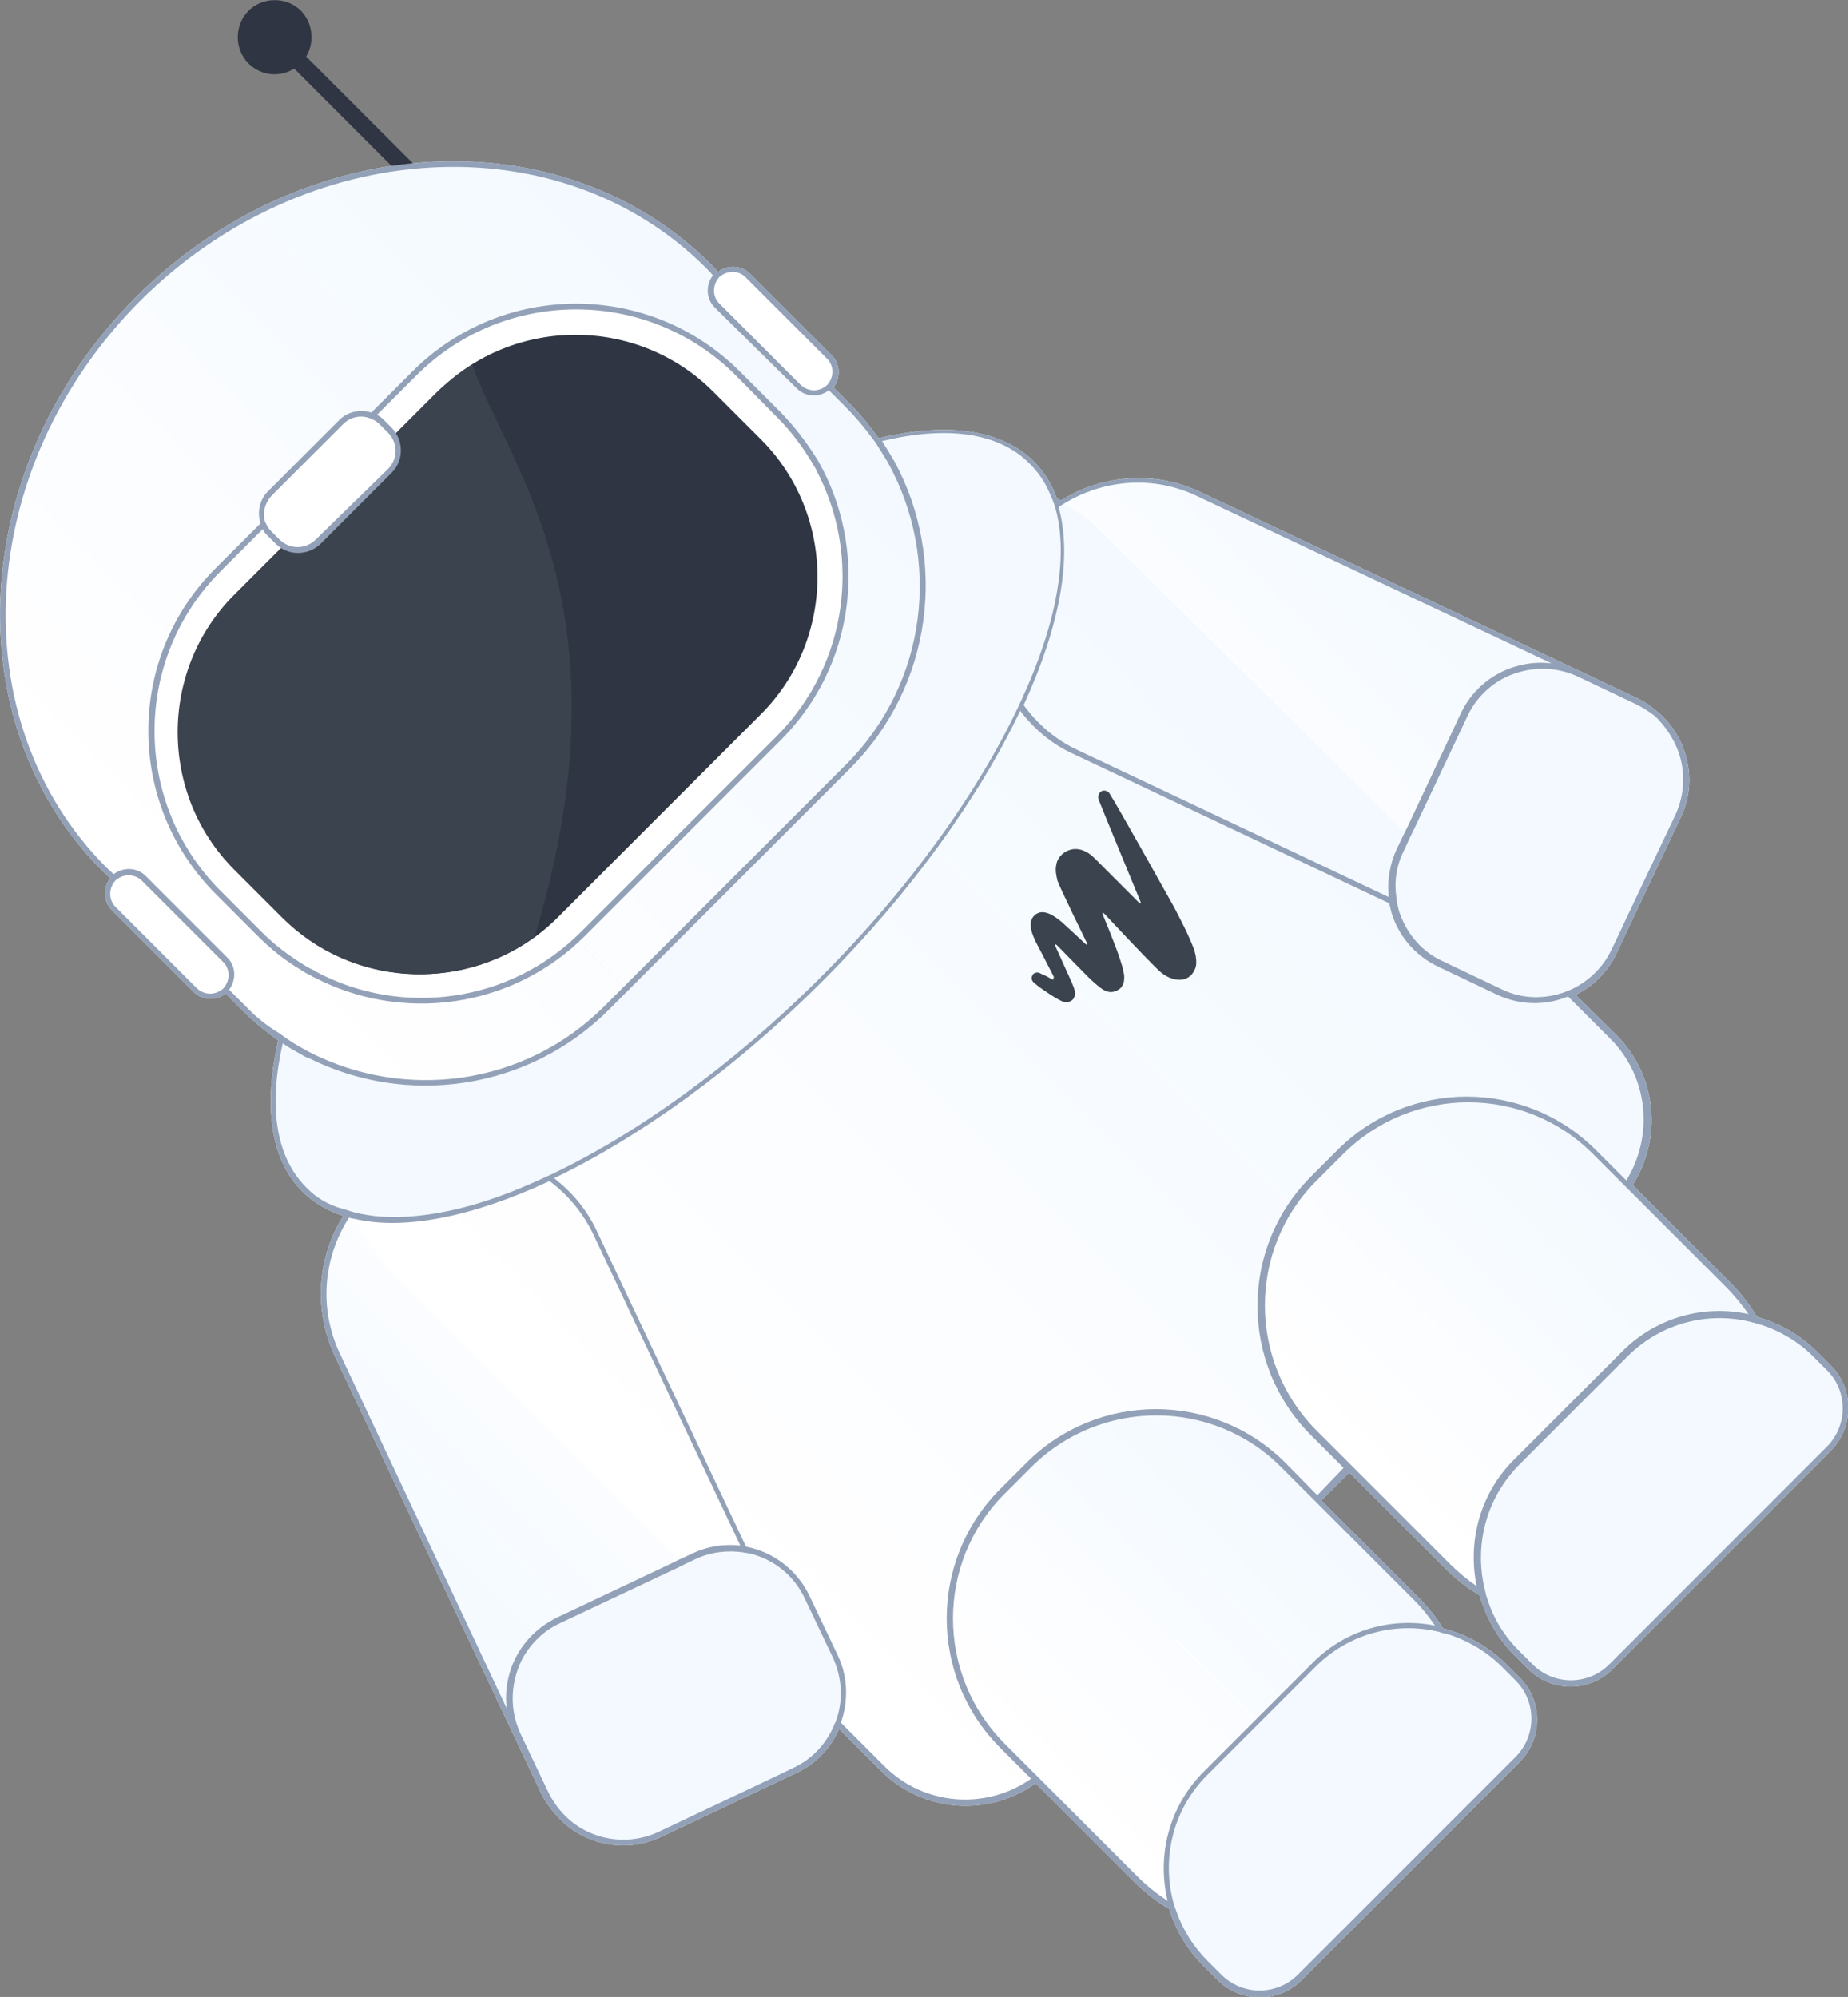 <?xml version="1.0" encoding="utf-8"?>
<!-- Generator: Adobe Illustrator 22.0.0, SVG Export Plug-In . SVG Version: 6.00 Build 0)  -->
<svg version="1.1" id="Layer_1" xmlns="http://www.w3.org/2000/svg" xmlns:xlink="http://www.w3.org/1999/xlink" x="0px" y="0px"
	 width="323.5px" height="349.5px" viewBox="0 0 323.5 349.5" style="enable-background:new 0 0 323.5 349.5;" xml:space="preserve"
	>
<rect x="0" y="0" width="323.5" height="349.5" fill="#808080" stroke="none"/>
<style type="text/css">
	.st0{fill:#FFFFFF;}
	.st1{fill:#2F3542;}
	.st2{fill:#FEFEFF;}
	.st3{fill:#FDFEFF;}
	.st4{fill:#FCFDFF;}
	.st5{fill:#FBFDFF;}
	.st6{fill:#FAFCFF;}
	.st7{fill:#F8FCFF;}
	.st8{fill:#F7FBFF;}
	.st9{fill:#F6FBFF;}
	.st10{fill:#F5FAFF;}
	.st11{fill:#F4FAFF;}
	.st12{fill:#F3F9FF;}
	.st13{fill:#3B434F;}
	.st14{fill:#92A1B7;}
</style>
<path class="st0" d="M320.5,239l-2.4-2.4c-3-3-6.6-5-10.5-6.1c-1.3-2.1-2.8-4.1-4.6-5.9l-17.2-17.2c5.2-8.1,4.3-19.1-2.8-26.2
	l-7.2-7.1c1.5-0.7,3-1.7,4.2-3c1.2-1.2,2.3-2.7,3-4.3l11.2-23.7c1.8-3.7,2-7.9,0.6-11.8c-0.9-2.6-2.4-4.8-4.4-6.5
	c-1.2-1.1-2.5-2-4-2.7l-76.3-36c-6.1-2.9-13.1-3.2-19.5-0.9c-1.7,0.6-3.3,1.4-4.9,2.4c-0.2-0.1-0.5-0.3-0.7-0.4
	c-0.9-2.5-2.2-4.6-4-6.4c-5.8-5.8-15.5-6.9-27.2-4.1c-1.5-2.1-3.1-4.1-5-6l-2.9-2.9c1.3-1.7,1.2-4.1-0.3-5.6l-14.3-14.3
	c-1.5-1.5-4-1.6-5.6-0.3c-0.4-0.4-0.8-0.9-1.2-1.3C98.2,20.1,53.1,22.7,23.8,52S-8.1,126.4,18,152.5c0.4,0.4,0.9,0.8,1.3,1.2
	c-1.3,1.7-1.2,4.1,0.3,5.6l14.3,14.3c1.5,1.5,3.9,1.6,5.6,0.3l2.9,2.9c2,2,4.1,3.7,6.3,5.3c-2.6,11.4-1.4,20.8,4.2,26.4
	c2,2,4.4,3.4,7.2,4.3c-4.5,7.1-5.3,16.3-1.5,24.5l36,76.3c0.7,1.5,1.7,2.9,2.8,4.1c4.4,5.1,11.9,6.8,18.3,3.8l23.7-11.2
	c1.7-0.8,3.1-1.8,4.3-3c1.4-1.4,2.4-3,3.2-4.7l7.3,7.3c7.4,7.4,18.9,8.1,27.1,2.2l17.1,17.1c1.9,1.9,4,3.6,6.3,4.9
	c1.1,3.7,3.1,7.1,6,10l2.4,2.4c4.1,4.1,10.8,4.1,14.8,0l38.1-38.1c4.1-4.1,4.1-10.8,0-14.8l-2.4-2.4c-3.1-3.1-7-5.2-11-6.2
	c-1.2-2-2.7-3.8-4.4-5.5l-16.9-16.9l4.9-4.9l16.9,16.9c1.8,1.8,3.8,3.4,5.9,4.6c1.1,3.8,3.1,7.5,6.1,10.5l2.4,2.4
	c4.1,4.1,10.8,4.1,14.8,0l38.1-38.1C324.6,249.8,324.6,243.1,320.5,239z"/>
<path class="st1" d="M75.3,31.6L53.6,9.9c1.5-2.5,1.2-5.8-0.9-8c-2.5-2.5-6.7-2.5-9.2,0s-2.5,6.7,0,9.2c2.2,2.2,5.5,2.5,8,0.9
	l21.7,21.7c0.6,0.6,1.5,0.6,2.1,0S75.9,32.2,75.3,31.6z"/>
<g id="arm_1_">
	<path class="st0" d="M104.2,215.7c-4.1-8.6-12.5-13.8-21.4-14.3l27.7,27.7L104.2,215.7z"/>
	<path class="st2" d="M110.6,229.2l-27.7-27.7c-2.7-0.1-5.5,0.2-8.2,0.9l44.1,44.1L110.6,229.2z"/>
	<path class="st3" d="M118.8,246.5l-44.1-44.1c-1.3,0.4-2.5,0.8-3.7,1.4l0,0c-0.9,0.4-1.8,0.9-2.6,1.4l58.6,58.6L118.8,246.5z"/>
	<path class="st4" d="M127,263.9l-58.6-58.6c-1.9,1.2-3.5,2.6-5,4.1l71.8,71.8L127,263.9z"/>
	<path class="st5" d="M140.3,292l-5.1-10.8l-71.8-71.8c-1.5,1.6-2.8,3.4-3.8,5.4l82.1,82.1C141.4,295.2,141,293.6,140.3,292z"/>
	<path class="st6" d="M141.6,296.8l-82.1-82.1c-1.1,2.1-1.9,4.4-2.4,6.8l83.2,83.2C141.4,302.3,141.9,299.5,141.6,296.8z"/>
	<path class="st7" d="M140.3,304.7l-83.2-83.2c-0.6,2.9-0.7,6-0.2,9l79.4,79.4C138.1,308.5,139.4,306.7,140.3,304.7z"/>
	<path class="st8" d="M133.1,312c1.2-0.6,2.3-1.3,3.3-2.1L57,230.5c0.4,2.2,1,4.5,2.1,6.6l4.1,8.7l67.4,67.4L133.1,312z"/>
	<polygon class="st9" points="130.6,313.2 63.2,245.8 71.3,263.2 124.3,316.2 	"/>
	<polygon class="st10" points="124.3,316.2 71.3,263.2 79.5,280.5 118.1,319.1 	"/>
	<path class="st11" d="M115,320.6l3.1-1.5l-38.6-38.6l8.2,17.4l23.8,23.8C112.7,321.5,113.9,321.1,115,320.6z"/>
	<path class="st12" d="M111.6,321.7l-23.8-23.8l7.3,15.5c0.4,0.9,0.9,1.7,1.4,2.4l3.3,3.3C103.2,321.5,107.4,322.5,111.6,321.7z"/>
</g>
<g id="arm">
	<path class="st0" d="M188.4,131.6l13.4,6.4l-27.7-27.7C174.6,119.1,179.8,127.5,188.4,131.6z"/>
	<path class="st2" d="M174.1,110.2l27.7,27.7l17.4,8.2L175.1,102C174.3,104.7,174,107.5,174.1,110.2z"/>
	<path class="st3" d="M176.5,98.3L176.5,98.3c-0.6,1.2-1,2.5-1.4,3.7l44.1,44.1l17.4,8.2L178,95.7C177.4,96.5,176.9,97.4,176.5,98.3
		z"/>
	<path class="st4" d="M177.9,95.7l58.6,58.6l17.4,8.2l-71.8-71.8C180.5,92.2,179.1,93.8,177.9,95.7z"/>
	<path class="st5" d="M182.1,90.7l71.8,71.8l10.8,5.1c1.5,0.7,3.2,1.2,4.8,1.3l-82.1-82.1C185.5,87.9,183.7,89.2,182.1,90.7z"/>
	<path class="st6" d="M187.4,86.9l82.1,82.1c2.7,0.3,5.4-0.2,7.9-1.3l-83.2-83.2C191.8,85,189.5,85.8,187.4,86.9z"/>
	<path class="st7" d="M194.2,84.5l83.2,83.2c2-0.9,3.8-2.2,5.2-4l-79.4-79.4C200.1,83.8,197.1,83.9,194.2,84.5z"/>
	<path class="st8" d="M209.8,86.4c-2.1-1-4.4-1.7-6.6-2.1l79.4,79.4c0.8-1,1.5-2,2.1-3.3l1.2-2.6l-67.4-67.4L209.8,86.4z"/>
	<polygon class="st9" points="218.5,90.5 285.9,157.9 288.8,151.7 235.8,98.7 	"/>
	<polygon class="st10" points="235.8,98.7 288.8,151.7 291.8,145.5 253.2,106.9 	"/>
	<path class="st11" d="M253.2,106.9l38.6,38.6l1.5-3.1c0.5-1.1,0.9-2.3,1.1-3.5l-23.8-23.8L253.2,106.9z"/>
	<path class="st12" d="M286.1,122.4l-15.5-7.3l23.8,23.8c0.8-4.1-0.2-8.4-2.6-11.7l-3.3-3.3C287.7,123.3,286.9,122.8,286.1,122.4z"
		/>
</g>
<g id="body">
	<path class="st0" d="M71.5,225.7l83.4,83.4c6.6,6.6,16.6,7.6,24.3,3.1l-125.1-125C55,201.2,60.8,215,71.5,225.7z"/>
	<path class="st2" d="M54.1,187.2l125.1,125.1c1.4-0.8,2.8-1.9,4-3.1l7-7L56,167.9C54.3,174.2,53.7,180.7,54.1,187.2z"/>
	<path class="st3" d="M56,167.9l134.2,134.2l10.6-10.6L62.1,152.9C59.4,157.6,57.3,162.7,56,167.9z"/>
	<path class="st4" d="M62.1,152.9l138.6,138.6l10.6-10.6l-140-140C67.7,144.6,64.6,148.6,62.1,152.9z"/>
	<path class="st5" d="M71.5,140.9l-0.1,0.1l140,140l10.6-10.6l-140-140L71.5,140.9z"/>
	
		<rect x="149.7" y="96.1" transform="matrix(0.707 -0.707 0.707 0.707 -91.918 168.311)" class="st6" width="15" height="198"/>
	
		<rect x="160.3" y="85.5" transform="matrix(0.707 -0.707 0.707 0.707 -81.318 172.686)" class="st7" width="15" height="198"/>
	
		<rect x="170.9" y="74.9" transform="matrix(0.707 -0.707 0.707 0.707 -70.718 177.06)" class="st8" width="15" height="198"/>
	<path class="st9" d="M113.9,98.4l-0.2,0.2l140,140l10.6-10.6L125.5,89.3C121.4,91.8,117.5,94.8,113.9,98.4z"/>
	<path class="st10" d="M125.5,89.3L264.2,228l10.6-10.6L140.4,83.1C135.2,84.5,130.2,86.6,125.5,89.3z"/>
	<path class="st11" d="M140.4,83.1l134.4,134.4l7.3-7.3c1.1-1.1,2.1-2.3,2.9-3.6L159.5,81C153.1,80.7,146.6,81.4,140.4,83.1z"/>
	<path class="st12" d="M159.5,81L285,207.5c4-6.5,5-16.4-0.2-23.4l-93.5-92.5C181.4,83.9,171.6,81.7,159.5,81z"/>
</g>
<ellipse id="connector" transform="matrix(0.707 -0.707 0.707 0.707 -67.93 124.949)" class="st12" cx="116.9" cy="144.5" rx="90" ry="38.1"/>
<g id="helmet_gradient">
	<path class="st0" d="M1.2,117.5c1.9,13,7.6,25.1,17.2,34.7c0.4,0.4,0.9,0.9,1.3,1.3c0.3,0.3,0.5,0.6,0.8,0.8l22.2,22.2
		c8.4,8.4,19.5,12.8,30.6,13L1.2,117.5z"/>
	<path class="st2" d="M88.5,187.3L0.9,99.6c-0.7,6-0.6,12,0.3,17.8l72.1,72.1C78.4,189.7,83.6,188.9,88.5,187.3z"/>
	<path class="st3" d="M100.2,181.4L4,85.2C2.5,90,1.5,94.8,0.9,99.6l87.6,87.6C92.6,185.9,96.6,183.9,100.2,181.4z"/>
	<path class="st4" d="M106,176.5l3.4-3.4L9.2,72.8C7.1,76.8,5.4,81,4,85.2l96.2,96.2C102.3,179.9,104.2,178.3,106,176.5z"/>
	<path class="st5" d="M118.2,164.3L15.9,62c-2.6,3.5-4.8,7.1-6.7,10.8L109.5,173L118.2,164.3z"/>
	<path class="st6" d="M127,155.5L24,52.5c-3,3-5.7,6.2-8.1,9.5l102.3,102.3L127,155.5z"/>
	<path class="st7" d="M135.8,146.7L33.5,44.4c-3.2,2.4-6.3,5.1-9.3,8l-0.1,0.1l103,103L135.8,146.7z"/>
	<path class="st8" d="M144.6,137.9L44.2,37.6c-3.7,1.9-7.3,4.2-10.8,6.8l102.3,102.3L144.6,137.9z"/>
	<path class="st9" d="M148.3,134.2c1.7-1.7,3.3-3.6,4.7-5.5L56.6,32.4c-4.2,1.4-8.3,3.1-12.4,5.2L144.6,138L148.3,134.2z"/>
	<path class="st10" d="M158.9,117.1l-88-88c-4.8,0.6-9.6,1.6-14.4,3.2l96.4,96.4C155.5,125.1,157.5,121.2,158.9,117.1z"/>
	<path class="st11" d="M161.3,102L88.6,29.3c-5.8-0.8-11.7-0.8-17.7-0.1l88,88C160.6,112.3,161.4,107.1,161.3,102z"/>
	<path class="st12" d="M152,75.1l-33-33c-8.8-7.1-19.3-11.3-30.4-12.8l72.7,72.7C161.2,92.5,158.1,83,152,75.1z"/>
</g>
<path class="st0" d="M136.4,129.2l-34.3,34.3c-15.6,15.6-41,15.6-56.6,0l-7.3-7.3c-15.6-15.6-15.6-41,0-56.6l34.3-34.3
	c15.6-15.6,41-15.6,56.6,0l7.3,7.3C151.9,88.2,151.9,113.7,136.4,129.2z"/>
<path id="lense" class="st1" d="M133.2,125l-35.6,35.6c-13.2,13.2-34.9,13.2-48.1,0l-8.4-8.4c-13.2-13.2-13.2-34.9,0-48.1l35.6-35.6
	c13.2-13.2,34.9-13.2,48.1,0l8.4,8.4C146.4,90.1,146.4,111.8,133.2,125z"/>
<path class="st0" d="M145.1,67.7L145.1,67.7c-1.5,1.5-3.8,1.5-5.3,0l-14.3-14.3c-1.5-1.5-1.5-3.8,0-5.3l0,0c1.5-1.5,3.8-1.5,5.3,0
	l14.3,14.3C146.6,63.9,146.6,66.2,145.1,67.7z"/>
<g id="glare">
	<path class="st13" d="M82.7,63.8c-2.2,1.4-4.3,3-6.3,4.9L41,104.1c-13.2,13.2-13.2,34.9,0,48.1l8.4,8.4c12,12,30.9,13.1,44.2,3.3
		C111,106.2,88.5,80.9,82.7,63.8z"/>
</g>
<path class="st0" d="M39.5,173.3L39.5,173.3c-1.5,1.5-3.8,1.5-5.3,0L19.9,159c-1.5-1.5-1.5-3.8,0-5.3l0,0c1.5-1.5,3.8-1.5,5.3,0
	L39.5,168C40.9,169.5,40.9,171.9,39.5,173.3z"/>
<path class="st0" d="M48.6,94.8l-1.4-1.4c-1.9-1.9-1.9-5.1,0-7.1l12.5-12.5c1.9-1.9,5.1-1.9,7.1,0l1.4,1.4c1.9,1.9,1.9,5.1,0,7.1
	L55.7,94.8C53.7,96.7,50.6,96.7,48.6,94.8z"/>
<g id="gradient_leg_1_">
	<path class="st0" d="M215.6,337.5l-48.9-48.9c1.1,6.2,4,12.1,8.7,16.9l23.3,23.3C203.5,333.5,209.5,336.4,215.6,337.5z"/>
	<path class="st2" d="M224.1,337.8l-57.7-57.7c-0.3,2.8-0.2,5.7,0.3,8.5l48.9,48.9C218.4,338,221.3,338.1,224.1,337.8z"/>
	<path class="st3" d="M230.9,336.4l-63-63c-0.7,2.2-1.2,4.5-1.4,6.7l57.7,57.7C226.4,337.6,228.7,337.1,230.9,336.4z"/>
	<path class="st4" d="M236.5,333.9l-66.2-66.2c-1,1.8-1.9,3.7-2.5,5.7l63,63C232.8,335.7,234.7,334.9,236.5,333.9z"/>
	<path class="st5" d="M241.4,330.5l-67.6-67.6c-1.3,1.5-2.4,3.1-3.3,4.8l66.2,66.2C238.2,332.9,239.8,331.8,241.4,330.5z"/>
	<path class="st6" d="M243.3,328.8l2.2-2.2l-67.8-67.8l-2.2,2.2c-0.6,0.6-1.2,1.3-1.8,1.9l67.6,67.6
		C242,330,242.7,329.4,243.3,328.8z"/>
	<path class="st7" d="M247.9,324.2c0.6-0.6,1.1-1.2,1.7-1.8l-67.7-67.7c-0.6,0.5-1.2,1.1-1.8,1.7l-2.3,2.3l67.8,67.8L247.9,324.2z"
		/>
	<path class="st8" d="M252.9,317.6l-66.2-66.2c-1.7,1-3.3,2.1-4.8,3.4l67.7,67.7C250.8,320.9,251.9,319.3,252.9,317.6z"/>
	<path class="st9" d="M255.4,312l-63.1-63.1c-1.9,0.6-3.8,1.5-5.6,2.5l66.2,66.2C253.9,315.8,254.8,313.9,255.4,312z"/>
	<path class="st10" d="M256.9,305.2L199,247.4c-2.3,0.2-4.5,0.7-6.7,1.4l63.1,63.1C256.2,309.8,256.6,307.5,256.9,305.2z"/>
	<path class="st11" d="M256.6,296.8l-49.2-49.2c-2.8-0.5-5.6-0.5-8.4-0.2l57.9,57.9C257.2,302.4,257.1,299.6,256.6,296.8z"/>
	<path class="st12" d="M250.1,282.1l-27.9-27.9c-4.4-3.5-9.5-5.7-14.7-6.6l49.2,49.2C255.8,291.6,253.6,286.5,250.1,282.1z"/>
</g>
<g id="gradient_leg">
	<path class="st0" d="M230.2,250.8l11.6,11.6l11.6,11.6c4.8,4.8,10.7,7.7,16.9,8.7l-48.9-48.9C222.5,240.1,225.4,246,230.2,250.8z"
		/>
	<path class="st2" d="M221.5,233.9l48.9,48.9c2.8,0.5,5.7,0.6,8.5,0.3l-57.7-57.7C220.9,228.3,221,231.1,221.5,233.9z"/>
	<path class="st3" d="M221.2,225.4l57.7,57.7c2.3-0.2,4.5-0.7,6.7-1.4l-63-63C221.9,220.9,221.4,223.1,221.2,225.4z"/>
	<path class="st4" d="M222.6,218.7l63,63c2-0.6,3.9-1.5,5.7-2.5L225.1,213C224,214.8,223.2,216.7,222.6,218.7z"/>
	<path class="st5" d="M225.1,213l66.2,66.2c1.7-0.9,3.3-2.1,4.8-3.3l-67.6-67.6C227.1,209.7,226,211.3,225.1,213z"/>
	<path class="st6" d="M230.2,206.2c-0.6,0.6-1.2,1.3-1.8,1.9l67.6,67.6c0.7-0.6,1.3-1.2,1.9-1.8l2.2-2.2L232.4,204L230.2,206.2z"/>
	<path class="st7" d="M234.8,201.7l-2.3,2.3l67.8,67.8l2.3-2.3c0.6-0.6,1.1-1.2,1.7-1.8L236.6,200
		C236,200.6,235.3,201.1,234.8,201.7z"/>
	<path class="st8" d="M236.6,200l67.7,67.7c1.3-1.5,2.4-3.1,3.4-4.8l-66.2-66.2C239.7,197.6,238.1,198.7,236.6,200z"/>
	<path class="st9" d="M241.4,196.7l66.2,66.2c1-1.8,1.9-3.7,2.5-5.6L247,194.1C245.1,194.8,243.2,195.6,241.4,196.7z"/>
	<path class="st10" d="M247,194.1l63.1,63.1c0.7-2.2,1.2-4.4,1.4-6.7l-57.9-57.9C251.5,192.9,249.2,193.4,247,194.1z"/>
	<path class="st11" d="M253.7,192.7l57.9,57.9c0.3-2.8,0.2-5.6-0.2-8.4L262.2,193C259.4,192.5,256.5,192.4,253.7,192.7z"/>
	<path class="st12" d="M262.1,192.9l49.2,49.2c-0.9-5.3-3-10.4-6.6-14.7l-27.9-27.9C272.5,196,267.4,193.8,262.1,192.9z"/>
</g>
<path id="foot_1_" class="st12" d="M320.1,253.5L282,291.6c-3.9,3.9-10.3,3.9-14.1,0l-2.4-2.4c-9.1-9.1-9.1-24.1,0-33.2l19-19
	c9.1-9.1,24.1-9.1,33.2,0l2.4,2.4C324,243.3,324,249.6,320.1,253.5z"/>
<path id="foot" class="st12" d="M265.7,308l-38.1,38c-3.9,3.9-10.3,3.9-14.1,0l-2.4-2.4c-9.1-9.1-9.1-24.1,0-33.2l19-19
	c9.1-9.1,24.1-9.1,33.2,0l2.4,2.4C269.6,297.7,269.6,304.1,265.7,308z"/>
<path class="st13" d="M184.4,171.2c0.1,0.2,0,0.3-0.2,0.2l-0.4-0.2c0,0-0.6-0.4-1.4-0.7c-0.2-0.1-0.5-0.3-0.8-0.3
	c-0.4,0-0.8,0.2-0.9,0.6c-0.2,0.3-0.1,0.7,0.1,1c0.2,0.2,0.5,0.4,0.7,0.6c0.7,0.6,3.8,2.7,4.6,2.9c0.8,0.3,1.8-0.1,2-0.9
	c0.3-0.8-0.2-1.7-0.5-2.5c-0.4-0.9-2.8-6.2-2.8-6.2c-0.2-0.5-0.1-0.6,0.3-0.2c0,0,3.7,3.8,5.4,5.5c0.6,0.6,1.8,1.7,2.6,2.2
	c0.5,0.3,1.1,0.5,1.7,0.4c0.6-0.1,1.1-0.4,1.5-0.8c0.1-0.2,0.3-0.5,0.4-0.8c0.1-0.4,0.1-0.8,0.1-1.2c-0.1-0.9-0.4-1.9-0.7-2.8
	c-0.6-2-3-7.8-3-7.8c-0.2-0.5-0.1-0.6,0.3-0.2c0,0,6.6,7.1,9.3,9.7c0.6,0.6,1.4,1.2,2.3,1.5c0.8,0.3,1.7,0.4,2.5,0.1
	c0.9-0.3,1.5-1.1,1.8-2c0.2-0.7,0.1-1.4,0-2.1c-0.2-1-0.6-1.9-1-2.8c-0.8-1.9-1.8-3.7-2.7-5.5c-1-1.8-10.4-18.6-11.3-19.9
	c-0.1-0.2-0.2-0.3-0.3-0.4c-0.3-0.2-0.7-0.3-1-0.2c-0.6,0.2-0.9,0.9-0.7,1.5s7.3,17.8,7.3,17.8c0.2,0.5,0.1,0.6-0.3,0.2
	c0,0-4.2-4.2-7.7-7.7c-1.9-1.9-3.9-2-5.4-0.9c-0.7,0.5-1.2,1.3-1.3,2.1c-0.2,0.9,0,1.8,0.2,2.7c0.4,1.2,5.1,10.8,5.1,10.8
	c0.2,0.5,0.1,0.6-0.3,0.2c0,0-3.2-3-4-3.7c-1.2-1-3.3-2.6-4.8-1.2c-1.4,1.3-0.3,3.6,0.4,5c0.5,0.9,3,5.8,3,5.8L184.4,171.2z"/>
<path id="hand" class="st12" d="M252.2,168.8l10.3,4.9c7.5,3.5,16.4,0.3,20-7.2l11.2-23.7c3.5-7.5,0.3-16.4-7.2-20l-10.3-4.9
	c-7.5-3.5-16.4-0.3-20,7.2L245,148.8C241.5,156.2,244.7,165.2,252.2,168.8z"/>
<path id="hand_1_" class="st12" d="M141.4,279.5l4.9,10.3c3.5,7.5,0.3,16.4-7.2,20L115.5,321c-7.5,3.5-16.4,0.3-20-7.2l-4.9-10.3
	c-3.5-7.5-0.3-16.4,7.2-20l23.7-11.2C128.9,268.9,137.9,272.1,141.4,279.5z"/>
<g id="outline">
	<path class="st14" d="M53.4,170.2c0.3,0.2,0.5,0.3,0.8,0.4c0.3,0.2,0.6,0.4,0.9,0.5c15.2,7.9,34.5,5.5,47.3-7.3l34.3-34.3
		c12.8-12.8,15.2-32.1,7.3-47.4c-0.2-0.3-0.3-0.6-0.5-0.9c-0.1-0.1-0.1-0.3-0.2-0.4c-0.2-0.3-0.3-0.5-0.5-0.8
		c-1.7-2.7-3.7-5.3-6-7.7l-7.3-7.3C113.7,49.2,88,49.2,72.2,65L65,72.2c-1.9-0.6-4.1-0.2-5.6,1.3L46.9,86c-1.5,1.5-1.9,3.7-1.3,5.6
		l-7.7,7.7C22,115,22,140.7,37.8,156.5l7.3,7.3c2.3,2.3,4.8,4.3,7.5,5.9C52.9,169.9,53.2,170.1,53.4,170.2z M47.6,86.7l12.5-12.5
		c1.1-1.1,2.6-1.5,4-1.2c0.4,0.1,0.7,0.2,1.1,0.4c0.5,0.2,0.9,0.5,1.3,0.9l1.4,1.4c1.8,1.8,1.8,4.6,0,6.4L55.3,94.4
		c-1.8,1.8-4.6,1.8-6.4,0L47.5,93c-0.4-0.4-0.7-0.8-0.9-1.3c-0.2-0.3-0.3-0.7-0.4-1.1C46.1,89.3,46.5,87.8,47.6,86.7z M45.9,163.2
		l-7.3-7.3c-15.4-15.4-15.4-40.5,0-55.9l7.4-7.4c0.2,0.4,0.5,0.9,0.9,1.2l1.4,1.4c2.1,2.1,5.6,2.1,7.8,0l12.5-12.5
		c2.1-2.1,2.1-5.6,0-7.8l-1.4-1.4c-0.4-0.4-0.8-0.7-1.2-0.9l6.9-6.9c15.4-15.4,40.5-15.4,55.9,0L136,73c2.3,2.3,4.2,4.8,5.8,7.4
		c0.2,0.3,0.3,0.5,0.5,0.8c0,0.1,0.1,0.2,0.1,0.2c0.2,0.3,0.4,0.6,0.5,0.9c7.9,14.9,5.6,33.9-6.9,46.5l-34.3,34.3
		c-12.5,12.5-31.4,14.9-46.3,7c-0.3-0.2-0.6-0.4-0.9-0.5c-0.2-0.1-0.4-0.2-0.6-0.3c-0.3-0.2-0.5-0.3-0.8-0.5
		C50.5,167.2,48.1,165.4,45.9,163.2z"/>
	<path class="st14" d="M320.5,239l-2.4-2.4c-3-3-6.6-5-10.5-6.1c-1.3-2.1-2.8-4.1-4.6-5.9l-17.2-17.2c5.2-8.1,4.3-19.1-2.8-26.2
		l-7.2-7.1c1.5-0.7,3-1.7,4.2-3c1.2-1.2,2.3-2.7,3-4.3l11.2-23.7c1.8-3.7,2-7.9,0.6-11.8c-0.9-2.6-2.4-4.8-4.4-6.5
		c-1.2-1.1-2.5-2-4-2.7l-76.3-36c-6.1-2.9-13.1-3.2-19.5-0.9c-1.7,0.6-3.3,1.4-4.9,2.4c-0.2-0.1-0.5-0.3-0.7-0.4
		c-0.9-2.5-2.2-4.6-4-6.4c-5.8-5.8-15.5-6.9-27.2-4.1c-1.5-2.1-3.1-4.1-5-6l-2.9-2.9c1.3-1.7,1.2-4.1-0.3-5.6l-14.3-14.3
		c-1.5-1.5-4-1.6-5.6-0.3c-0.4-0.4-0.8-0.9-1.2-1.3C98.2,20.1,53.1,22.7,23.8,52S-8.1,126.4,18,152.5c0.4,0.4,0.9,0.8,1.3,1.2
		c-1.3,1.7-1.2,4.1,0.3,5.6l14.3,14.3c1.5,1.5,3.9,1.6,5.6,0.3l2.9,2.9c2,2,4.1,3.7,6.3,5.3c-2.6,11.4-1.4,20.8,4.2,26.4
		c2,2,4.4,3.4,7.2,4.3c-4.5,7.1-5.3,16.3-1.5,24.5l36,76.3c0.7,1.5,1.7,2.9,2.8,4.1c4.4,5.1,11.9,6.8,18.3,3.8l23.7-11.2
		c1.7-0.8,3.1-1.8,4.3-3c1.4-1.4,2.4-3,3.2-4.7l7.3,7.3c7.4,7.4,18.9,8.1,27.1,2.2l17.1,17.1c1.9,1.9,4,3.6,6.3,4.9
		c1.1,3.7,3.1,7.1,6,10l2.4,2.4c4.1,4.1,10.8,4.1,14.8,0l38.1-38.1c4.1-4.1,4.1-10.8,0-14.8l-2.4-2.4c-3.1-3.1-7-5.2-11-6.2
		c-1.2-2-2.7-3.8-4.4-5.5l-16.9-16.9l4.9-4.9l16.9,16.9c1.8,1.8,3.8,3.4,5.9,4.6c1.1,3.8,3.1,7.5,6.1,10.5l2.4,2.4
		c4.1,4.1,10.8,4.1,14.8,0l38.1-38.1C324.6,249.8,324.6,243.1,320.5,239z M293.8,131.5c1.3,3.7,1.1,7.6-0.5,11.1l-8.5,17.9l-1.4,3
		l-1.3,2.7c-1.5,3.2-4.1,5.6-7.1,7c-0.3,0.1-0.7,0.3-1,0.4c-3.5,1.3-7.6,1.3-11.2-0.5l-10.3-4.9c-3.5-1.6-6.1-4.6-7.4-8.2
		c-0.2-0.5-0.3-0.9-0.4-1.4c-0.1-0.4-0.2-0.8-0.2-1.2c-0.5-2.9-0.1-5.8,1.2-8.4l1.2-2.6l0.5-1l9.5-20.1c0.7-1.5,1.7-2.9,2.8-4
		c1.5-1.5,3.3-2.7,5.4-3.4c3.7-1.3,7.6-1.1,11.1,0.5l10.3,4.9c1.2,0.6,2.3,1.3,3.3,2.1C291.5,127.1,292.9,129.1,293.8,131.5z
		 M209.5,86.8l62.1,29.3c-2.4-0.3-4.8,0-7.1,0.8c-3.9,1.4-7,4.2-8.8,8l-9.3,19.8l-0.5,1l-1.4,2.9c-1.2,2.6-1.7,5.5-1.4,8.4
		l-54.6-25.8c-3.8-1.8-6.9-4.5-9.3-7.8c6.3-13.7,8.6-25.9,6.1-34.7c0.1,0,0.1-0.1,0.2-0.1c0.3-0.2,0.7-0.4,1-0.6
		C193.4,83.9,201.9,83.2,209.5,86.8z M130.5,48.5l14.3,14.3c1.1,1.1,1.2,2.9,0.3,4.2c-0.1,0.1-0.2,0.3-0.3,0.4s-0.3,0.2-0.4,0.3
		c-1.3,0.9-3,0.8-4.2-0.3l-14.3-14.3c-1.1-1.1-1.2-2.9-0.3-4.2c0.1-0.1,0.2-0.3,0.3-0.4c0.1-0.1,0.3-0.2,0.4-0.3
		C127.6,47.3,129.4,47.4,130.5,48.5z M39.1,173c-0.1,0.1-0.3,0.2-0.4,0.3c-1.3,0.9-3,0.8-4.2-0.3l-14.3-14.3
		c-1.1-1.1-1.2-2.9-0.3-4.2c0.1-0.1,0.2-0.3,0.3-0.4c0.1-0.1,0.3-0.2,0.4-0.3c1.3-0.9,3-0.8,4.2,0.3l14.3,14.3
		c1.1,1.1,1.2,2.9,0.3,4.2C39.3,172.7,39.2,172.8,39.1,173z M43,176.1l-2.9-2.9c1.3-1.7,1.2-4.1-0.3-5.6l-14.3-14.3
		c-1.5-1.5-3.9-1.6-5.6-0.3c-0.4-0.4-0.9-0.8-1.3-1.2c-25.6-25.7-23-70.1,5.9-99.1c28.9-28.9,73.4-31.5,99.1-5.8
		c0.4,0.4,0.8,0.8,1.2,1.3c-1.3,1.7-1.2,4.1,0.3,5.6L139.5,68c1.5,1.5,3.9,1.6,5.6,0.3l2.9,2.9c1.7,1.7,3.3,3.6,4.7,5.5
		c0.2,0.3,0.4,0.5,0.6,0.8c0.5,0.8,1,1.6,1.5,2.4c0.2,0.3,0.4,0.7,0.6,1c9.4,16.9,7,38.6-7.3,52.9l-42.3,42.3c-14,14-35,16.6-51.7,8
		c-0.4-0.2-0.7-0.4-1.1-0.6c-1.1-0.6-2.2-1.3-3.2-2c-0.3-0.2-0.5-0.4-0.8-0.6C46.8,179.6,44.8,178,43,176.1z M53.6,207.8
		c-5.4-5.4-6.6-14.3-4.1-25.2c1.1,0.8,2.3,1.4,3.5,2.1c0.3,0.2,0.7,0.4,1.1,0.5c17,8.5,38.2,5.7,52.4-8.4l42.3-42.3
		c14.5-14.5,17.1-36.5,7.8-53.7c-0.2-0.3-0.4-0.7-0.6-1c-0.5-0.9-1.1-1.8-1.6-2.6c11.2-2.7,20.4-1.6,25.9,4c1.4,1.4,2.6,3.1,3.4,5
		c0.2,0.5,0.4,0.9,0.6,1.4c0.1,0.2,0.1,0.4,0.2,0.5c0.1,0.3,0.2,0.7,0.3,1c2.3,8.4,0.1,20.2-5.9,33.2c-0.2,0.4-0.3,0.7-0.5,1.1
		c-7.1,15.1-19,31.9-34.7,47.6c-15.5,15.5-32.2,27.4-47.1,34.5c-0.4,0.2-0.7,0.3-1.1,0.5c-7.9,3.7-16.6,6.7-25.5,7
		c-1.5,0-3.1,0-4.6-0.2c-1.6-0.2-3.2-0.5-4.6-1c-0.2-0.1-0.5-0.1-0.7-0.2C57.5,210.9,55.3,209.6,53.6,207.8z M59.5,236.9
		c-3.7-7.8-2.9-16.6,1.4-23.5c0.1-0.1,0.1-0.2,0.2-0.3c0.3,0.1,0.6,0.2,0.9,0.2c8.8,2.1,20.9-0.4,34.2-6.6c3.2,2.4,5.8,5.5,7.6,9.2
		l25.8,54.6c-2.8-0.3-5.7,0.1-8.4,1.4l-2.4,1.1l-1,0.5l-20.3,9.6c-3.7,1.8-6.6,4.9-8,8.8c-0.8,2.3-1.1,4.7-0.8,7.1L59.5,236.9z
		 M138.9,309.4l-2.7,1.3l-20.9,9.9c-6,2.8-13,1.2-17.1-3.6c-0.9-1-1.6-2.1-2.2-3.3l-4.9-10.3c-1.6-3.5-1.8-7.4-0.5-11.1
		c0.7-2.1,1.9-3.9,3.4-5.4c1.2-1.2,2.5-2.1,4-2.8l20.6-9.7l1-0.5l2.1-1c2.7-1.3,5.7-1.6,8.4-1.2c0.4,0.1,0.8,0.1,1.2,0.2
		c4.1,1,7.7,3.8,9.6,7.9l4.9,10.3c1.6,3.5,1.8,7.3,0.7,10.6c-0.1,0.3-0.2,0.7-0.4,1C144.8,305,142.3,307.8,138.9,309.4z M253.4,286
		c3.5,1.1,6.8,3,9.5,5.7l2.4,2.4c3.7,3.7,3.7,9.7,0,13.4l-38.1,38.1c-3.7,3.7-9.7,3.7-13.4,0l-2.4-2.4c-2.5-2.5-4.3-5.4-5.4-8.5
		c-0.2-0.5-0.3-0.9-0.5-1.4c-2.2-7.8-0.3-16.5,5.8-22.6l19-19c5.9-5.9,14.1-7.9,21.6-6.1C252.4,285.8,252.9,285.9,253.4,286z
		 M247.5,280c1.4,1.4,2.6,2.9,3.7,4.5c-7.6-1.5-15.7,0.7-21.5,6.6l-19,19c-6.1,6.1-8.2,14.7-6.3,22.6c-1.8-1.2-3.6-2.6-5.2-4.2
		l-17-17l-0.7-0.7l-5.6-5.6c-12.1-12.1-12.1-31.8,0-43.8l4.6-4.6c12.1-12.1,31.8-12.1,43.8,0l5.7,5.7l0.7,0.7L247.5,280z
		 M230.6,261.7L225,256c-12.5-12.5-32.8-12.5-45.3,0l-4.6,4.6c-12.5,12.5-12.5,32.8,0,45.3l5.4,5.4c-7.8,5.5-18.7,4.8-25.7-2.2
		l-7.6-7.6c1.3-3.7,1.3-8-0.6-11.9l-4.9-10.3c-2.2-4.6-6.4-7.7-11.1-8.6l-26.1-55.2c-1.7-3.7-4.3-6.8-7.5-9.3
		c15-7.2,31.5-19,46.9-34.4c15.6-15.6,27.5-32.3,34.7-47.4c2.4,3.2,5.6,5.9,9.4,7.6l55.2,26.1c0.2,0.8,0.3,1.5,0.6,2.3
		c1.4,3.9,4.2,7,8,8.8l10.3,4.9c4.1,1.9,8.5,1.9,12.4,0.3l7.4,7.4c6.7,6.7,7.6,17,2.8,24.8l-5.3-5.3c-12.5-12.5-32.8-12.5-45.3,0
		l-4.6,4.6c-12.5,12.5-12.5,32.8,0,45.3l5.7,5.7L230.6,261.7z M253.8,273.7l-16.9-16.9l-0.7-0.7l-5.7-5.7
		c-12.1-12.1-12.1-31.8,0-43.8l4.6-4.6c12.1-12.1,31.8-12.1,43.8,0l5.4,5.4l0.7,0.7l17.1,17.1c1.5,1.5,2.8,3.1,4,4.8
		c-7.7-1.7-16.1,0.5-22.1,6.5l-19,19c-6,6-8.1,14.4-6.5,22.1C256.9,276.5,255.3,275.2,253.8,273.7z M319.8,253.2l-38.1,38.1
		c-3.7,3.7-9.7,3.7-13.4,0l-2.4-2.4c-2.6-2.6-4.5-5.7-5.5-9c-0.2-0.5-0.3-0.9-0.4-1.4c-2-7.7,0-16.1,5.9-22.1l19-19
		c6-6,14.5-8,22.1-5.9c0.5,0.1,0.9,0.3,1.4,0.4c3.3,1.1,6.4,2.9,9,5.5l2.4,2.4C323.5,243.4,323.5,249.5,319.8,253.2z"/>
</g>
</svg>
